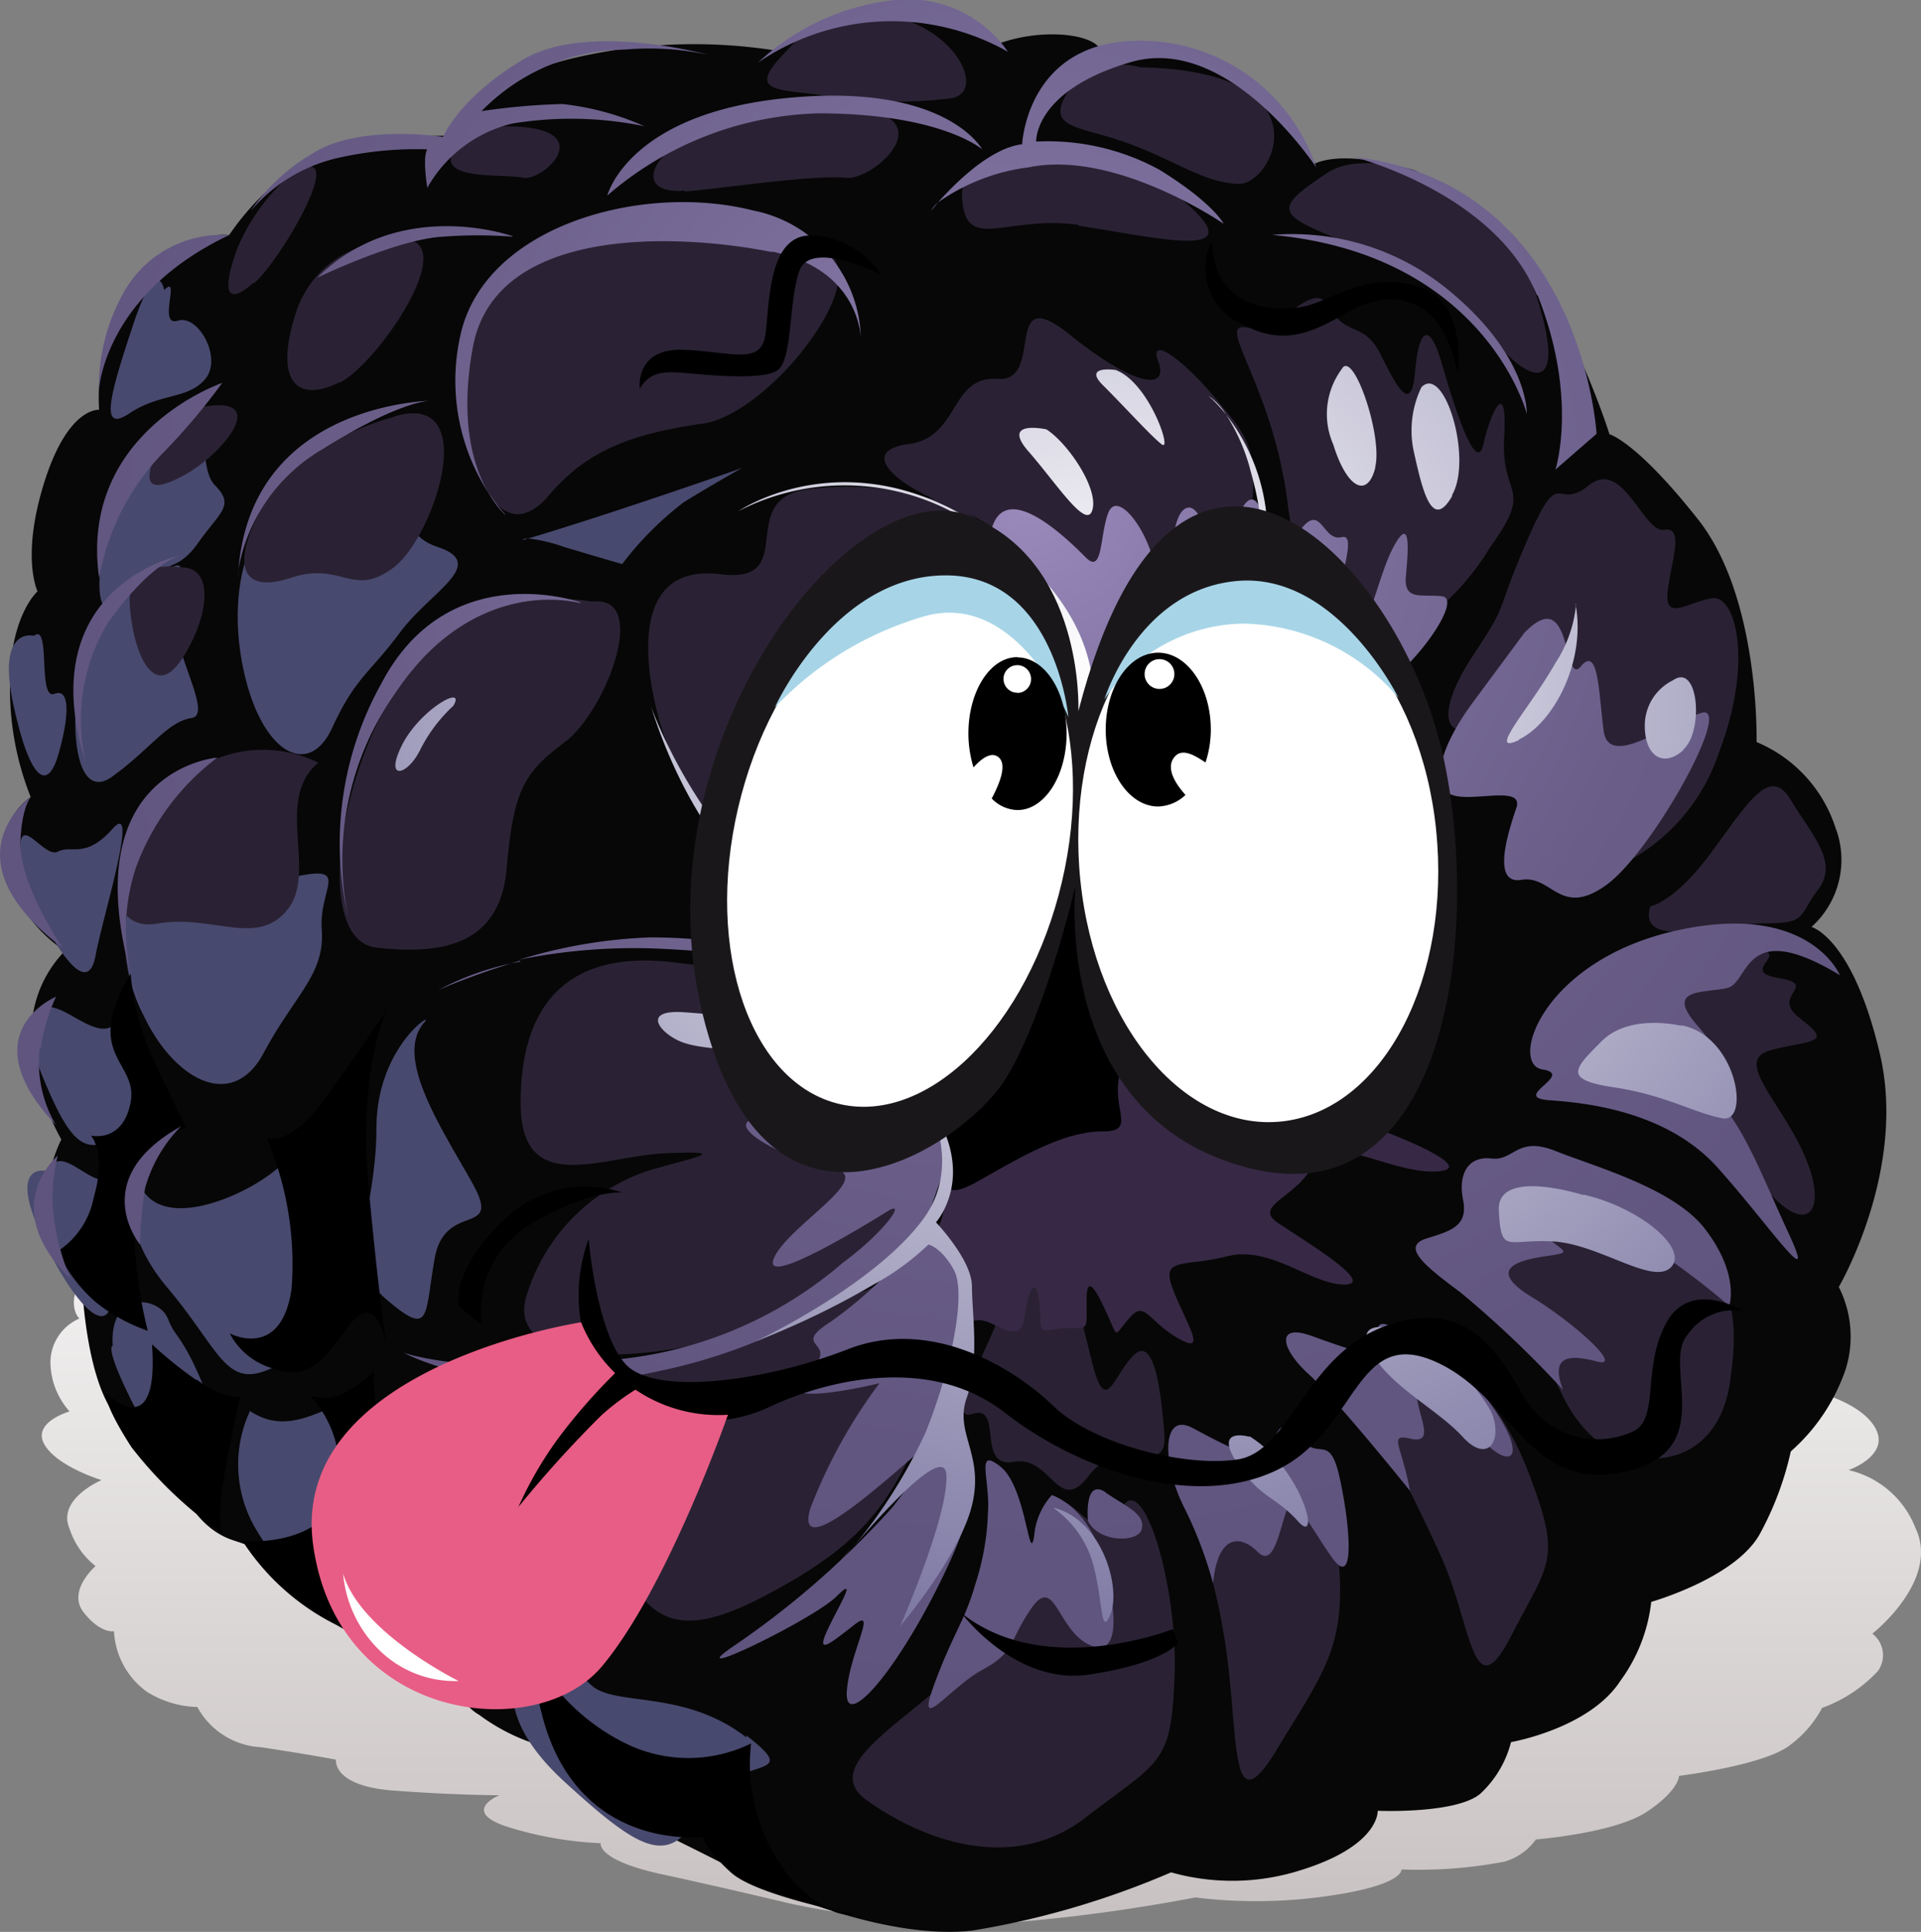 <svg xmlns="http://www.w3.org/2000/svg" xmlns:xlink="http://www.w3.org/1999/xlink" viewBox="0 0 86.45 86.93">
  <rect x="0" y="0" width="86.45" height="86.93" fill="#808080" stroke="none"/>
  <defs>
    <style>
      .cls-1, .cls-11, .cls-12, .cls-13, .cls-2, .cls-5 {
        fill-rule: evenodd;
      }

      .cls-1 {
        fill: url(#linear-gradient);
      }

      .cls-2 {
        fill: #070707;
      }

      .cls-3 {
        fill: #48496e;
      }

      .cls-4 {
        fill: #2a2234;
      }

      .cls-5 {
        fill: #372945;
      }

      .cls-6 {
        fill: url(#radial-gradient);
      }

      .cls-7 {
        fill: url(#radial-gradient-2);
      }

      .cls-8 {
        fill: #1a171b;
      }

      .cls-12, .cls-9 {
        fill: #fff;
      }

      .cls-10 {
        fill: #a7d5e7;
      }

      .cls-11 {
        fill: #e85d85;
      }
    </style>
    <linearGradient id="linear-gradient" x1="44.16" y1="47.47" x2="44.16" y2="86.59" gradientUnits="userSpaceOnUse">
      <stop offset="0" stop-color="#fff"/>
      <stop offset="1" stop-color="#c8c1c1"/>
    </linearGradient>
    <radialGradient id="radial-gradient" cx="46.29" cy="22.57" r="62.38" gradientUnits="userSpaceOnUse">
      <stop offset="0" stop-color="#9a8abc"/>
      <stop offset="0.08" stop-color="#8e7fb0"/>
      <stop offset="0.26" stop-color="#796c99"/>
      <stop offset="0.47" stop-color="#6a5e89"/>
      <stop offset="0.69" stop-color="#615680"/>
      <stop offset="1" stop-color="#5e537d"/>
    </radialGradient>
    <radialGradient id="radial-gradient-2" cx="49.74" cy="30.16" r="47.79" gradientUnits="userSpaceOnUse">
      <stop offset="0" stop-color="#fff"/>
      <stop offset="1" stop-color="#716c9b"/>
    </radialGradient>
  </defs>
  <g id="Шар_2" data-name="Шар 2">
    <g id="Vrstva_2" data-name="Vrstva 2">
      <g>
        <path class="cls-1" d="M86.19,68.73a4.25,4.25,0,0,0-3-2.58s2-.69,1.14-2-3.49-1.74-3.49-1.74a5,5,0,0,0-2.48-4.52,11.94,11.94,0,0,0-4-1.75S71.62,51.87,66.86,51c-3.94-.75-5.54-.35-5.54-.35a13.3,13.3,0,0,0-6.4-2.16,14.36,14.36,0,0,0-3.07,0,.08.08,0,0,1,0,.05s0,0,0-.05-.11-.38-1.7-.43a15.74,15.74,0,0,0-3.08.13,13.07,13.07,0,0,0-4.91-.69,24.64,24.64,0,0,0-5.12.83,53.1,53.1,0,0,0-8.78.14c-4.8.49-5.76,1.61-5.76,1.61a34.12,34.12,0,0,0-6.49.48,12.47,12.47,0,0,0-3.59,1.53,8.65,8.65,0,0,0-4.19,1c-2,1.12-1.78,2.58-1.78,2.58A3.18,3.18,0,0,0,3.94,57.1c-1.12,1.53-.37,2.23-.37,2.23a2.17,2.17,0,0,0-1.3,1.88,3.37,3.37,0,0,0,.86,2.3S1.42,64,2,65s2.57,1.6,2.57,1.6-2,.84-1.45,2.16A3.55,3.55,0,0,0,4.3,70.47S3,71.59,3.77,72.56s1.36.84,1.36.84a3.58,3.58,0,0,0,1.46,2.71,4.45,4.45,0,0,0,2.29.7,3.47,3.47,0,0,0,2.87,1.81c2.3.35,3.37.56,3.37.56s-.19,1.18,2.58,1.39,4.77.21,4.77.21-1.72.7.27,1.39a16.38,16.38,0,0,0,4.29.77s-.18.76,2.73,1.39,5.82,1.33,5.82,1.33a42.86,42.86,0,0,0,9.21.9,77.17,77.17,0,0,0,9-1.18,22.53,22.53,0,0,0,6-.07c3.41-.49,3.28-1.19,3.28-1.19a20.72,20.72,0,0,0,4.63-.35,2.64,2.64,0,0,0,1.42-1s3.55-.28,5-1.25,1.44-1.61,1.44-1.61,3.87-.48,5-1.39a5,5,0,0,0,1.44-1.67,6.39,6.39,0,0,0,2.52-1.67,1.22,1.22,0,0,0-.26-1.67S87.35,71.1,86.19,68.73Z"/>
        <g>
          <path class="cls-2" d="M84.6,47.42c-1.23-5.24-3.08-5.71-3.08-5.71a4.05,4.05,0,0,0,1.08-4.47,6.27,6.27,0,0,0-3.55-3.85s.16-6.47-2.62-10-4-3.85-4-3.85-2.92-9.41-7.7-11.4c-4-1.66-5.55-.78-5.55-.78S56.24,2.88,52.7,2.57c-2.37-.21-3-.07-3.07,0a.5.5,0,0,1,0,.11.07.07,0,0,1,0-.11c0-.24-.12-.84-1.71-1A7.15,7.15,0,0,0,44.84,2,7.11,7.11,0,0,0,39.91.41a12.91,12.91,0,0,0-5.09,1.85A23.78,23.78,0,0,0,26,2.57c-4.77,1.08-5.7,3.54-5.7,3.54S16,6,13.86,7.19a11.67,11.67,0,0,0-3.55,3.39s-2.15-.31-4.16,2.16a8.65,8.65,0,0,0-1.69,5.7S3.07,18.29,2,21.68s-.31,4.93-.31,4.93S.45,27.69.45,30.77a13.16,13.16,0,0,0,.93,5.09A3,3,0,0,0,.3,39.25a6.49,6.49,0,0,0,2.62,3.54,5.28,5.28,0,0,0-1.39,4.78,10.27,10.27,0,0,0,1.23,3.7,6.75,6.75,0,0,0-.46,4.62c.77,2.16,1.39,1.85,1.39,1.85s.15,4.32,1.54,6S7.54,65.3,7.54,65.3s.62,3.23,2.93,4,3.39,1.23,3.39,1.23a3,3,0,0,0,2.62,3.09,32.33,32.33,0,0,0,4.78.46,1.89,1.89,0,0,0,.3,3.08,8.89,8.89,0,0,0,4.32,1.7s-.15,1.69,2.77,3.08,5.86,2.93,5.86,2.93,5.24,2.46,9.25,2a38,38,0,0,0,8.94-2.62,10.18,10.18,0,0,0,6-.15C62.1,83,62,81.48,62,81.48s3.54.15,4.62-.77A4.78,4.78,0,0,0,68,78.39s3.54-.61,4.93-2.77a7.39,7.39,0,0,0,1.38-3.54S78.13,71,79.21,69a14.09,14.09,0,0,0,1.38-3.69,8.64,8.64,0,0,0,2.47-3.7,4.93,4.93,0,0,0-.31-3.7S85.83,52.66,84.6,47.42Z"/>
          <path class="cls-3" d="M26.34,71c-2.93-4-5.08-4-4.62-8.17,0,0-4.62-2.16-3.7,1.69s2,6.94,5.09,8.17S29.27,75,26.34,71ZM19.1,46c.51-.57-2.16,1.08-2.16,4.78s-1.54,6,.46,7.7,1.7.77,2.16-1.85,3.08-.92,1.7-3.39S17.71,47.57,19.1,46Zm-6.32-6.47c-3.24.77-5.24,1.38-6.94.92a7.53,7.53,0,0,0,.62,5.24c1.39,2.93,4,4.32,5.4,1.7s2.77-3.55,2.62-5.55S16,38.79,12.78,39.56ZM5.07,34.93c1.7-1.23,2.47-2.46,3.55-2.62s-1.23-3.54-.77-5.39.61-1.85-1.54-.62a3.07,3.07,0,0,0-.41.22c1.3-1.31,2-.65,3-2.07s1.69-1.69.77-2.62.15-4.16-2.16-2.77c0,0-.77-.62-2,2.46-1,2.57-1.41,5.88-.62,5.84a5.37,5.37,0,0,0-1.23,2.49C3.07,32.62,3.38,36.17,5.07,34.93Zm9.87-2.16C16,30.46,16.63,30.31,18,28.46s4-3.08,1.69-3.85-.61-3.09-2.46-2.47S13.4,22,11.55,24c0,0-1.39,2.16-.62,6S13.86,35.09,14.94,32.77ZM5.84,18.59c1.39-.92,2.62-.61,3.4-1.54S8.93,14.13,8,14.43s.16-2.15-.61-1.38c0,0-.31-1.7-1.39,1.54S4.46,19.52,5.84,18.59ZM2.61,34c.46-1.54.61-3.08-.16-2.78S2.3,28,1.53,28.61c0,0-1.7-.46-.93,3.09S2.15,35.55,2.61,34ZM4.3,43c.31-1.7,2-7.09.77-5.71S3.22,38,2.61,38.32s-1.7-1.69-1.7-.15c0,0-.46.31.77,2.77S4,44.64,4.3,43Zm2.32,6.32C6,46.49,6.15,44.8,5.23,46s-3.08-1.85-3.55-.15c0,0-.92-.16.31,2.77S3.84,52,5.38,51.12,7.23,52,6.62,49.27Zm5.85,12.17c2.31-1.23,2.47-2.31,1.85-5.09s-.46-4.93-2-3.69-5.55,2.93-6.17.15c0,0-1.08,2.16,1.39,5.09S10.16,62.67,12.47,61.44ZM5.07,53c-.92.62-2.31-1.69-2.92-.3,0,0-1.7-.47-.47,2.46s3.24,5.55,3.39,3.08S6,52.35,5.07,53Zm2.47,6.32c-.31-.92-2.62-1.38-2.47,1.24,0,0-.46,0,1.24,3.23s2.46,5.4,3.23,2.47.77-1.08-.3-3.7S7.85,60.21,7.54,59.28Zm7.71,3.86c-1.39.61-2.62,1.23-4,.31a5.71,5.71,0,0,0,.31,5.39c1.69,2.77,3.08,3.54,4.93,3.54s.92,0,.15-4.62S16.63,62.52,15.25,63.14Zm18.34,15c-2.78-2.16-5.86-1.39-6.94-2.32s-2.93-4-3.24-.92c0,0-1.54,2,2,5.24s4.78,3.85,6.16,1.23S36.36,80.24,33.59,78.09ZM28,25.38a14.59,14.59,0,0,1,2.77-2.78c1.24-.77,2.62-1.54,2.62-1.54s-5.9,2.07-9.62,3.17a7.14,7.14,0,0,1,1.61.38C27.42,25.22,28,25.38,28,25.38Zm-4.23-1.15c-.27,0-.24.07-.24.07Z"/>
          <path class="cls-2" d="M69,38c.93-1.38-.92-1.23-2.31-1.07s-1.23-.77-.61-2.47-2.93-2-2.62-3.08-2.62.31-3.86.46-2-.31-3.39-.15-2.31,2-2.31,2c-1.08,1.85-.31,3.08,2,2s1.08.47.78,1.7.61.15,2.15,0-.31,1.08-.61,2,1.23.31,3.85.16-.15,1.23-1.7,2.77,1.7.77,4.16,1.39,1.55,1.54,3.4,3.85.77-2.31-.31-4.62-.16-1.85,2-2.47S68.11,39.4,69,38Z"/>
          <path class="cls-4" d="M51,61c-.92.92-1.23,2.77-1.85.31s-1.08-4.63-1.38-3.55S45.45,56.51,45,59c-.23,1.22-2.62,5.08-1.23,4.62s.15,2.47,1.85,2.16,2,2.46,3.39.61,3.54.16,3.39-1.85S51.93,60.05,51,61Zm-18-.93a23.37,23.37,0,0,0,7.86-4.77c3.08-2.93-1.08-4.47,0-5.86S41.45,46.18,39,45s-3.7-1.08-8.63-1.69-6.94,2-6.94,6.31S27.11,52,30,51.89s1.39.15-.77.77a8.54,8.54,0,0,0-5.55,5.7C22.8,61.44,28.65,61.44,33,60.05Zm8.17,5.09C42.52,62.21,43,56.05,39,58.05c0,0-4.62,1.54-7.71,2.78s-5.7.77-4.93,3.39,5.09,2.15,5.09,2.15-5.09,1.7-3.7,3.86S30,74.08,34.2,71.92,39.75,68.07,41.14,65.14Zm9.25,2.93c-.93,2.31-2.78-2.31-3.09.31s-2.46,1.85-2.46,1.85.92,1.69-1.24,4.31S36.67,79.32,39,81s6.47,3.4,9.86.78,3.86-2.32,4-6.48S51.31,65.76,50.39,68.07ZM53.31,67c0,.69,1.24,2.93,1.85,7.09s.16,8.17,2.31,4.62,3.09-4.62,2.78-8.47S53.47,63.45,53.31,67Zm10.79-5.7c-.46.77-1.08,3.39-2.31,2.62,0,0,1.7,3.08,3.08,6.16S66.26,77,68,73.62s2.31-3.39.77-7.4S64.56,60.52,64.1,61.29ZM74,54.35c-3.55-2.77-6.94-2-6.78,0s.92,1.85-.78,1.7c0,0-.77,2,1.55,3.7s1.85,3.08,3.54,4.77,5.7,1.85,6.32-2.31S77.51,57.13,74,54.35Zm7.09-8.47C79.51,44.8,82,44.33,80,44s1.38-1.39-1.85-1.24-4.78.62-6,2S75.51,50,75.51,50a20.27,20.27,0,0,1,4,3.54c1.85,2.16,2.78.93,1.7-1.54S78,47.72,79.67,47.26,82.6,47,81.06,45.88ZM80.59,36c-.92-1.54-1.85,0-3.54,2.31s-2.78,2.47-2.78,2.47c-.61,2,3.09.77,5.09.77s1.54-.31,2.47-1.54S81.52,37.55,80.59,36ZM66.26,29.54c-1.7,2.62-1.23,3.85.31,3.08s3.7-.92,2.93,1.23,4.62,3.55,3.39,5.09a8.64,8.64,0,0,0,4.47-5.09c1.54-4,.77-7.09-.31-6.93s-2.16,1.08-2-.31.77-2.93-.16-2.77-1.85-3.24-3.39-2-1.23-1.08-2.77,2.47S68,26.92,66.26,29.54ZM58,28.2c-.1.16-.21.35-.32.57C57.63,28.77,57.8,28.71,58,28.2Zm5.07.41a11.85,11.85,0,0,0,4-4c2-2.78.46-2.16.62-4.94s-.62-1.08-.93.31-1.23-1.39-1.85-3.54-1.07-1.54-1.23.31-.77.77-1.54-.78-1.54-.77-2.31-2.15-2.16,1.23-3.7.92,1.23,2.62,1.85,8.17a15.38,15.38,0,0,1,0,5.29c.61-1,1-.93.76.26-.31,1.39.15,1.69,1.85.31S61.48,29.69,63,28.61Zm-8.47-.46c1.69-2.31,1.38-1.23,1.69-4.62s0-3.7-1.54-5.55-3.08-2.93-2.62-1.7-.92,1.24-4-1.23-1.07,2.16-3.23,2-1.7,2.62-4,2.93c-2.1.28-.89,1.58,1.2,2.51a13.74,13.74,0,0,0-5.52-.5c-3.69.3-.46,4.31-4.16,3.85s-3.52,3.34-2.91,5.93c.31,1.3,1.06,4.4,5.69,8.4s8.17,2.31,8.17,2.31c4.31-1.54,3.39-5.08,3.39-5.08a9.17,9.17,0,0,0,.92-9.56,9.33,9.33,0,0,0-4.2-4.77,9.82,9.82,0,0,1,3.12,2.31C48.07,28,50.08,26.61,51,28.92S52.85,30.46,54.55,28.15ZM25.42,33.39c1.85-1.39,3.85-6.63,1.23-6.32,0,0-5.39-1.08-8.48,3.39s-4,11.87-1.23,12.18,5.55,0,5.86-3.55S23.57,34.78,25.42,33.39Zm-17.57,2C4.61,38.32,4.61,42,7.08,41.56s4.47,1.08,5.85-.62-.61-4.93,1.39-6.62A5.63,5.63,0,0,0,7.85,35.39Zm13-16.8c.61,4,2.15,5.71,3.85,3.7s3.7-2.77,6.93-3.23,8.48-7.55,4.93-7.86c0,0-2.46-1.7-8.63-.62S20.18,14.59,20.8,18.59Zm-3.09.16s-4.31,1.08-5.85,3.85S10.78,26.76,13.09,26s2.77.93,4.62-.46S21.72,17.52,17.71,18.75Zm-2.46-1.54c1.85-.93,6.16-7.4,2-6.32a4.59,4.59,0,0,0-4,3.24C12.32,17.21,13.4,18.13,15.25,17.21Zm-3.86-4.47c1.24-1.08,4.47-6.63,1.7-4.93a9,9,0,0,0-2.47,3.39C10,13.05,10.16,13.82,11.39,12.74ZM23.57,8c.92.16,3.7-2.46-1.23-2.31a2.23,2.23,0,0,0-2,1.23C19.87,8.12,22.64,7.81,23.57,8Zm7.24.62c1.85-.16,5.86-.77,7.25-.62S43,4.72,37.29,4.88c-.62,0-4.17-.16-6.32,1.23S29,8.73,30.81,8.58Zm17.73,1.54c3.23.46,8,1.69,4.77-1.08s-2.92-2-6.47-2c0,0-3.7-.62-3.54,1.85S45.3,9.66,48.54,10.12ZM36.82,4.26a20.12,20.12,0,0,0,6,.16c1.7-.31,0-3.7-3.85-3.86a4.86,4.86,0,0,0-3.54,1.7C33.59,4.11,34.82,4,36.82,4.26ZM50.69,6.42c2.16.77,3.55,1.85,5.09,1.85s4-5.09-4.47-5.24a3,3,0,0,0-3.24,1.08C47,5.8,48.54,5.65,50.69,6.42Zm9.87,4.47c3.08,1.23,4.78,2,6.47,4.16s3.39,2.78,2.31-1.08S66.41,9,63.64,7.65c0,0-2.54-.77-3.89.12C57.21,9.44,57.47,9.66,60.56,10.89ZM8.16,29.69c1.23-1.85,1.54-4.16,0-4.16,0,0-2.47-.46-2.32,1.7S6.92,31.54,8.16,29.69Zm.15-8.32c1.7-.93,3.85-3.54.93-3.08,0,0-1.08-.46-2,1.54S6.62,22.29,8.31,21.37Z"/>
          <path class="cls-5" d="M60.85,50.4c-1.51-.46-.47-.92.57-2.08s.23-2.66-.34-4.51,1.15-2.54,2.08-3.46S62.23,40,60,40.12s-3.12-1.39-2.89-2.78.23-2.66-.7-2.42-2.07.46-1.27-1.51.35-1.85-.69-1.38a32.83,32.83,0,0,1-4.85,2.08c-1.51.34-1.51,2.54-1.51,2.54.58,5-6.35,10.4-6.35,10.4a40.28,40.28,0,0,1,.81,5.66c.11,2.55-.58,2.78-.58,2.78a3.59,3.59,0,0,1,1.62,1.73c.57,1.27-.7,2.66,0,2.31s1,.12,1.85.35.57-1,.92-1.73.46.57.46,1.27.35.34,1.27.34.81.12.81-1.27.58-.11,1,.81.23.81.93,0,.81.12,2.19.92.35-.69-.23-2.19.47-1,2.43-1.5S59,57.8,60.5,57.8s-1.85-2-3-2.78.92-1.15,1.61-2.65,3.47.46,5.55.34S62.35,50.86,60.85,50.4Z"/>
          <path d="M51.83,43.81c-2-2.88-3.23-3.92-2.19-6s1.61-3.46.69-2.65-1.5,1.15-1.85,0c0,0-.92,3-2.19,3.81s-.47,2.89-2.09,3.7-4.39.92-3.46,2.89a14.64,14.64,0,0,1,1.73,5.55c.12,2-.35,3.12,1.62,2s3.81-2.2,5.55-2.2,0-1.27,1-3.23S53.8,46.7,51.83,43.81ZM6.07,53.64a3.13,3.13,0,0,1,2.31-2.89s-.58-1.16-1.5-3.12a11.58,11.58,0,0,1-1-3.82c-2.2,3.7.34,3.93,0,5.78S4.1,51.1,4.1,51.1s.7.8.12,2.77A3.71,3.71,0,0,1,2.6,56.3a6.68,6.68,0,0,0,1.73,2.31,7.8,7.8,0,0,0,2.32,1.27A20.56,20.56,0,0,1,6.07,53.64Zm6.35,8c1.62.46,2.2-.58,3.36-2.08s1.61.93,1.61.93-.34-2.08-.81-7.17.81-7.86.81-7.86-1.61,2.43-3,4.28S12,51.21,12,51.21A14.41,14.41,0,0,1,13.12,58c-.47,3.23-2.78,2-2.78,2A3.15,3.15,0,0,0,12.42,61.61Zm-3.58.46a17.73,17.73,0,0,1-2-1.61c.34,4.62-2.08,2.19-2.08,2.19s-.12.46,1.15,2.43A18.59,18.59,0,0,0,10,69s-.23-.35,0-2,.81-4.16.81-4.16S10.11,63,8.84,62.07Zm8-.46s-.12.35-1.16.93a2,2,0,0,1-1.73.23A4.93,4.93,0,0,1,15.2,67c-.47,2.66-4.28,2.35-4.28,2.35a10.71,10.71,0,0,0,5.32,4.24,12.17,12.17,0,0,0,7.28.46s-1.5-1.61-4.28-5.31A11.13,11.13,0,0,1,16.82,61.61ZM38.46,86.15l-1.19-.26A2,2,0,0,0,38.46,86.15ZM35.19,84a8.13,8.13,0,0,1-1.39-5.55A6.4,6.4,0,0,1,28,78.37,9.46,9.46,0,0,1,24,74.44c.46,9.13,7.63,8.21,7.63,8.21s.11.57,1.27,1.61c.77.7,3,1.3,4.39,1.63A6,6,0,0,1,35.19,84Z"/>
          <path class="cls-6" d="M6.3,56a17.26,17.26,0,0,1,.23-2.54,6.35,6.35,0,0,1,1.62-2.78C3.87,53.06,6.3,56,6.3,56ZM5.93,44a9.52,9.52,0,0,0,.53,1.68C6.25,45.13,6.08,44.57,5.93,44Zm0,0a8.94,8.94,0,0,1,.17-4.91,10.81,10.81,0,0,1,3.68-5S3.29,34.59,5.93,44Zm20.18-16.9S20.17,25,17.16,30.76a14.76,14.76,0,0,0-1.49,10.53A13,13,0,0,1,17.85,31.1C21.44,25.79,26.11,27.14,26.11,27.14ZM2.83,42.66S.84,39.8.92,37.84c.07-1.61.49-2,.49-2S-2.56,38.58,2.83,42.66Zm-1,4.51a8.57,8.57,0,0,1,.69-2.32s-3.92,1.62,0,5.78A5.52,5.52,0,0,1,1.79,47.17ZM2.6,52s-2.77,2.31.58,5.55a10.18,10.18,0,0,1-.81-3.35A7.74,7.74,0,0,1,2.6,52ZM8.13,25c-.2,0-6.76,1.51-4.26,9.36a8.49,8.49,0,0,1,1-6.36C6.74,25.4,8,25,8.13,25ZM4.46,26A10.88,10.88,0,0,1,7.22,20.5,28.94,28.94,0,0,0,10,17.23S3.54,19.43,4.46,26Zm6.27-.38c0,.24,0,.38,0,.38S10.72,25.77,10.73,25.64Zm0,0a7.85,7.85,0,0,1,3.77-5.4c3.05-1.91,4.45-2.16,4.85-2.19C18.34,18.08,11.29,18.6,10.73,25.64Zm8.62-7.59h0Zm3.39,5.12a7.26,7.26,0,0,1-.76-1A3.94,3.94,0,0,0,22.74,23.17Zm12-11.83c4,.81,4,3.93,4,3.93a6,6,0,0,0-4.85-5.78c-5-1.27-12.13.69-13.18,5.66a9.29,9.29,0,0,0,1.24,7c-.62-1.09-1.3-3.16-.66-6.56C22.36,10.07,30.68,10.53,34.73,11.34Zm-11.67-.69S18,8.8,14.27,12.5c0,0,3.58-1.74,5.67-1.85A20.32,20.32,0,0,1,23.06,10.65ZM35.42,4.41c-7.16.69-8.09,4.39-8.09,4.39a15.13,15.13,0,0,1,9.48-3.7c5.55,0,7.39,1.62,7.39,1.62S42.59,3.71,35.42,4.41Zm-20,2.65a16,16,0,0,1,3.81-.34s-.23.23,0,1.73a6,6,0,0,1,3.82-2.89A16.34,16.34,0,0,1,29,5.68a12.28,12.28,0,0,0-3.7-1A30.35,30.35,0,0,0,21.67,5a9.2,9.2,0,0,1,6.47-2.77,12.45,12.45,0,0,1,3.7.23s-5.43-1.5-8.32.23-3.58,3.47-3.58,3.47-3.7-.58-5.78.69a8.72,8.72,0,0,0-2.89,2.66A7.22,7.22,0,0,1,15.43,7.06ZM5.57,13.15a8.74,8.74,0,0,0-1.12,4.43s.19-4.31,5.86-7A5.05,5.05,0,0,0,5.57,13.15ZM45.36,2.33A5.47,5.47,0,0,0,40.28,0a10.69,10.69,0,0,0-6.17,2.82A10.64,10.64,0,0,1,45.36,2.33ZM41.89,9.49l.32-.38A1.43,1.43,0,0,0,41.89,9.49Zm.32-.38a9,9,0,0,1,4.08-1.58c3.92-.81,8.78,2.54,8.78,2.54s-.46-.93-2.89-2.43a10.48,10.48,0,0,0-5.55-1.27s-.11-2.31,4.28-3.58,8.32,4.74,8.32,4.74A8.33,8.33,0,0,0,52,1.86c-5.78-.46-6,4.63-6,4.63C44.51,6.67,42.89,8.35,42.21,9.11Zm26.5,9.51S68.82,16,65.12,13a11.06,11.06,0,0,0-7.86-2.43C66.86,11.46,68.71,18.62,68.71,18.62ZM48.83,34.45c.92-.57,3.7-1.27,5.08-2.89a14.21,14.21,0,0,0,2.89-6.12c.35-2-.23-3.81-.92-2.54s-1.5,1.27-1.85.46-.93-.69-1.16.46-.58,2.77-1,1.27-1.62-3-2-2-.23,2.77-1,2-3.7-3.7-4.28-1.15c0,0,3.35,3.12,3.82,5.54S47.9,35,48.83,34.45Zm-4.16,7.86c1.62-1.38,2.89-4.39-1.16-8.55,0,0,.93,1.85-.58,1.5s-2.88-.81-2.54.12-1.73,1.27-.34,2.54,3.23,2.43,2.77,3.93S43.05,43.7,44.67,42.31ZM62.35,30.76c1.5-1,3.47-3.82,2.54-3.93s-1.73.23-1.62-.93.23-2.77-.57-1.27-1.28,4.85-2.2,3.81.81-4.5-.12-4.27-.92-1.85-2.08,0c0,0,.24.69-.57,2.77s-2,4.62-.7,4.39S61,29,60.73,30,60.85,31.8,62.35,30.76ZM71.13,30c-.81.92-.34-3.82-2.54-1.51l-2.31,3.12c-1.62,2.2-1.85,3.82-.93,4.16s3.24-.46,2.89.58-1.15,3.47.23,3.24,1.74,1.73,3.82.23,5.78-8.21,4.27-7.74-4.16,2.54-4.39.81S71.94,29,71.13,30Zm5.55,19c-1.62-1.27-2-2.2-.81-2s1.85.7.46-.92.35-1.39,1.39-1.62.69-3.23,5.08-.58c0,0-1.38-3.35-7.39-2s-7.51,6-6,6.24-1.5,1.27.34,1.39,5.32.57,7.52,3,4.62,6,3.23,3S78.3,50.17,76.68,48.9ZM70,51.79c-1.74-.69-1.85.46-2.89.34s-1.5.7-1.27,1.85-.47,1.39-1.62,1.74-.23,1.15,1.5,2.43a46.88,46.88,0,0,1,4.62,4.39c-.58-1.51.23-1.62,1.51-1.28s-1-1.73-2.89-2.88-1-1.62.57-1.85.62-.12-.54-1.51.16-1.58,2.59-.53a35.13,35.13,0,0,1,6.24,4.27s.5-1.42-1.12-3.5C75.27,53.44,71.71,52.48,70,51.79Zm-6.59,8.43c-1.5-1.15-1.5-.57-1.39.24s-1.38.23-3-.35-1.39.58-.12,1.73,4.55,5.24,4.55,5.24c-.35-2-1-2.58,0-2.35s.58-.58.35-1.62,2.08,1,3.23,2,1.62.23,0-2S64.89,61.38,63.39,60.22Zm-4.85,4.51c-.81-1-1.16-.46-1.28.46s-2.08-.11-3.58-.92-1.35,1.7-.42,3.54a18.61,18.61,0,0,1,1.31,3.43c.23-2.31,1.31-2.12,2-1.42s.93-.7,1.27-1.74,1,.47,2.08,2,.81-1.5.35-3.58S59.34,65.77,58.54,64.73Zm-8.79,2.43c-1-.69-.81,1.27-.81,1.27.47,1,2.31,1,2.43.35S50.79,67.85,49.75,67.16Zm-2.43.11a3.1,3.1,0,0,0-.8,1.85c-.23,1.39-.35-2.19-1.51-3.12s-.46.58-.57,2.08a11.5,11.5,0,0,1-.58,3.24c-.46,1.62-1,2.19-1.85,4.51s.69.11,2.19-.7,1.16-1.27,2.2-2.77,1.16.92,2.54,1.62,1.39-1.16.7-3.7S47.32,67.27,47.32,67.27Zm-23.92-24a12.59,12.59,0,0,0-3.7,1.28S21.3,43.85,23.4,43.23Zm20.11,24c.12-2.65-.46-3.12-.46-3.12a21.35,21.35,0,0,0,.46-5.89A5.5,5.5,0,0,0,41.66,55l.93-2.65s0-4.51-2.31-6.82-6.94-3.35-11-3.35a22.56,22.56,0,0,0-5.9,1,25.9,25.9,0,0,1,6.32-.49C36.54,43,39,44.39,39.58,46s-2.66,3.24-4.51,3-.23,1-1.27,1.39,1.74,1.85,3.7,2.2-2,2.54-2.66,4,4.16-1.5,5.09-2.08-.12.93-2,2.31a18.28,18.28,0,0,1-10.63,4.39c-6.24.7-9.13-.34-9.13-.34s4.39,2.42,11.56.81A25,25,0,0,0,41.08,56a18.21,18.21,0,0,1-3.69,3.47c-2,1.27.69.8-1.16,2.42s3.35.35,3.35.35a23.16,23.16,0,0,0-3.12,5.66c-.69,2.43,3.24-1.15,5-2.66s.23.58-1.27,2.55a39.18,39.18,0,0,1-7.28,6.35c-2.31,1.62,3.7-1.27,4.74-2.31s0,.58-.46,1.62.23.46,1.27-.35-.23,1.27-.35,3,2-.58,4-4.51S43.51,67.27,43.51,67.27Zm25.66-54c1.85,4.63.81,7.86.81,7.86l1.85-1.61S71.21,8.26,60.92,7.06C60.92,7.06,67.32,8.68,69.17,13.3Z"/>
          <path class="cls-7" d="M18.09,33.53c-.81,1.62.23,1.39.81.23a6.92,6.92,0,0,1,1.5-2C21,30.76,18.9,31.91,18.09,33.53ZM43,33.37A6.85,6.85,0,0,1,45.71,38c.69,3.81-3.13,6.41-8.56,3.53S29.3,31.8,29.3,31.8C31.4,38.45,35.71,42.42,40,43.11s6.87-1.72,6.64-4.84C46.44,35.71,43.92,33.93,43,33.37Zm0,0a2.46,2.46,0,0,0-.32-.19ZM36.81,29s-1.39.81-.23,3.12,4.16,2.66,4.39.93S38.77,28.21,36.81,29ZM55.18,18.66a8.67,8.67,0,0,1,1.11,2.57c.81,2.88.55,4.45-.75,7.56C53.91,32.68,51,32.84,51,32.84a9.58,9.58,0,0,0,1.39-2.78,9.7,9.7,0,0,0-.23-3.12,9.5,9.5,0,0,1-.81,3.58,10.2,10.2,0,0,1-2.54,3.12s2.35-5-4.28-9.7C38.29,19.52,33.23,23,33.23,23A10.44,10.44,0,0,1,48,29.25c1,3.46-1,7.17-1,7.17l.23,1.5a6.36,6.36,0,0,0,1.16-1.39c.92-1.27.69-1.73.69-1.73A5.21,5.21,0,0,0,51.6,34c1.27-.81,4.54-2.88,5.32-8.55A8.69,8.69,0,0,0,55.18,18.66Zm-.8-.85a6.4,6.4,0,0,1,.8.85A2.75,2.75,0,0,0,54.38,17.81Zm-9.6,11.1c.93-.12-.11-2.43-1.5-3.24,0,0-3.35-1-3.12.92S43.86,29,44.78,28.91Zm4.39-6c.24-1-1.15-3-2.08-3.59,0,0-2.08-.46-.8,1S48.94,23.94,49.17,22.9ZM52.29,20c.47.34-.57-2.78-2.08-3.35,0,0-1.5-.23-.57.69S51.83,19.66,52.29,20Zm9.6,1c.34-1.39-1-5.32-1.51-4.39A3.4,3.4,0,0,0,60,20C60.62,22,61.54,22.43,61.89,21.05Zm3.46,1.27c.93-1.62-.34-5.89-1.38-4.85a4.48,4.48,0,0,0-.35,2.88C64,22,64.43,23.94,65.35,22.32Zm5.57,5a.44.44,0,0,0,0-.15S70.91,27.27,70.92,27.32Zm-2.56,6c1.47-.68,3-3.37,2.56-6A5.81,5.81,0,0,1,70,29.83C68.82,31.91,66.86,34,68.36,33.3Zm7.39.46c.93-.81.7-3.93-.46-3.12a2.27,2.27,0,0,0-1.27,2C74,34,74.83,34.57,75.75,33.76ZM36.81,47.28c.46,0,2.31.12.81-.58s-4.74-1-6.82-1.15-1,1.06,0,1.38C32.18,47.4,36.35,47.28,36.81,47.28Zm1.53,22.35c-.5.58-.84,1-.84,1S37.84,70.24,38.34,69.63Zm5.17-6.75c.58-1.62.23-3.81.23-5S42.12,55,42.12,55s2-2.19-.46-5.54c0,0,1.73,2.89-.11,5.39-2.2,3-7.55,5.51-7.55,5.51a36.82,36.82,0,0,0,5.35-2.58A11.47,11.47,0,0,0,41.78,56s.58.11,1.15,1.15-.11,4.4-1.27,7.29a23.26,23.26,0,0,1-3.32,5.24C39.76,68,42.5,65,42.59,66.35c.11,1.85-2.08,6.82-2.08,6.82s2.66-3.12,3.23-5.43S42.93,64.5,43.51,62.88Zm3.93,5a4.56,4.56,0,0,1,1.73,2.43c.47,1.62.35,3.47.81,2.31S49.64,68.43,47.44,67.85Zm8.78-3.23s-1.61-.47-.57,1.15,1.73,1.5,2.77,2.66S58.65,66.12,56.22,64.62Zm7.05-4.74s-2.42-.81-1.62.81,3,2.65,4.17,3.93,1.85.11,1.27-1.16A9.43,9.43,0,0,0,63.27,59.88Zm8-6.13s-3.93-1.27-3.82.7.35,1.27,2.43,1.38,4.51,2,5.32,1.16S73.79,54.33,71.25,53.75Zm4.39-7.62s-2.31-.58-3.58.69-1.74,1.73.57,2.08,3.59,1.15,4.86,1.39S78.18,46.59,75.64,46.13Z"/>
        </g>
        <g>
          <path class="cls-8" d="M48.53,32s.29-6.86-5-8.82S28.67,33.55,31.61,45.59s11.75,5.87,13.57,3.07,3.22-8.81,3.22-8.81-1.11,10.48,7.85,12.72S66.67,41.78,64.94,34C62.87,24.71,52.87,15.23,48.53,32Z"/>
          <g>
            <path class="cls-9" d="M43.22,26.34c-4-.93-8.48,3.53-10,10s.56,12.41,4.57,13.34,8.48-3.53,10-10S47.23,27.28,43.22,26.34Zm21.41,11c-.68-6.6-4.82-11.44-9.24-10.82S47.94,33,48.62,39.62s4.81,11.44,9.24,10.82S65.31,44,64.63,37.36Z"/>
            <path class="cls-10" d="M42.56,25.89c-5,0-7.69,5.94-7.69,5.94a15,15,0,0,1,6.88-4.14c4.1-1,6.33,4.58,6.33,4.58S47.5,25.89,42.56,25.89Zm13.14.25c-4.46.37-6,5.33-6,5.33A7.65,7.65,0,0,1,56,28.06a9.37,9.37,0,0,1,6.94,3.35S60.17,25.77,55.7,26.14Z"/>
            <path d="M54.25,34.31a4.68,4.68,0,0,0,.24-1.48c0-1.91-1.06-3.46-2.37-3.46s-2.36,1.55-2.36,3.46,1.06,3.46,2.36,3.46a1.86,1.86,0,0,0,1.23-.52c-.44-.49-.87-1.16-.54-1.65S53.7,33.94,54.25,34.31ZM52.18,31a.67.67,0,1,1,.67-.67A.67.67,0,0,1,52.18,31Zm-6.4-1.43c-1.22,0-2.2,1.53-2.2,3.44a5.21,5.21,0,0,0,.23,1.52c.37-.41.77-.69,1.08-.49.47.3.11,1.19-.26,1.89a1.66,1.66,0,0,0,1.15.52C47,36.46,48,34.92,48,33S47,29.58,45.78,29.58Zm0,1.6a.62.62,0,1,1,.62-.62A.62.62,0,0,1,45.79,31.18Z"/>
            <path d="M30.66,16.77c.77.06,3.61.39,4.32-.1s.49-3.07,1-4.49,3.66.17,3.66.17a4,4,0,0,0-3-1.75c-2.08-.17-2,3-2.19,4.42s-1.42.82-3.66.72-2,1.75-2,1.75C29.24,16.72,29.9,16.72,30.66,16.77Zm25.26-2.18c2.63,1.47,4.32-.66,5.85-1a2.68,2.68,0,0,1,3.17,1.31,6.21,6.21,0,0,1,.66,1.92s.49-3.28-1.8-3.94-3.83.6-5,.88-4.1.38-4.27-2.9A2.73,2.73,0,0,0,55.92,14.59ZM75,59.5c-1.12,2-.31,4.34-1.49,4.9a3.82,3.82,0,0,1-4.9-1.49c-1.24-2.17-2.67-4.55-6.27-3.24s-4.28,5.64-6.64,6-6.51-.68-8.3-2.41-5.52-4-9.24-2.55-8.68,2.11-10,.68-1.67-5.64-1.67-5.64a7.33,7.33,0,0,0,.24,5.64c1.43,2.79,5.4,3.1,7.87,1.93s7.19-2.42,10.61.24,8.55,4.34,12.21,2.61,3.54-6.43,7.08-4.94,4.28,5.95,8.61,5,1.62-4.84,2.86-6.2A2.49,2.49,0,0,1,78.47,59S76.11,57.52,75,59.5ZM28,53.66a5.25,5.25,0,0,0-5.33,1.24c-2.48,2.36-2,3.9-2,3.9l1,.81a4.55,4.55,0,0,1,2.11-4.46C26.38,53.53,28,53.66,28,53.66Zm15.25,18.9s2.42,3.29,5.77,2.79,4-1.42,4-1.42l-.25-.62S47,75.6,43.24,72.56Z"/>
            <path class="cls-11" d="M26.15,59.5s-13.15,2-12.06,10,10.05,9,13,5.48,5.67-11.32,5.67-11.32A6.66,6.66,0,0,1,26.15,59.5Z"/>
            <path class="cls-12" d="M15.44,70.8a5.49,5.49,0,0,0,1.66,3.48,4.85,4.85,0,0,0,3.54,1.36S16.21,73.46,15.44,70.8Z"/>
            <path class="cls-13" d="M27.78,61.69a26.07,26.07,0,0,0-2.22,2.46,16.77,16.77,0,0,0-2.23,3.66,51.91,51.91,0,0,1,3.74-4.13,11.09,11.09,0,0,1,2-1.43Z"/>
          </g>
        </g>
      </g>
    </g>
  </g>
</svg>
